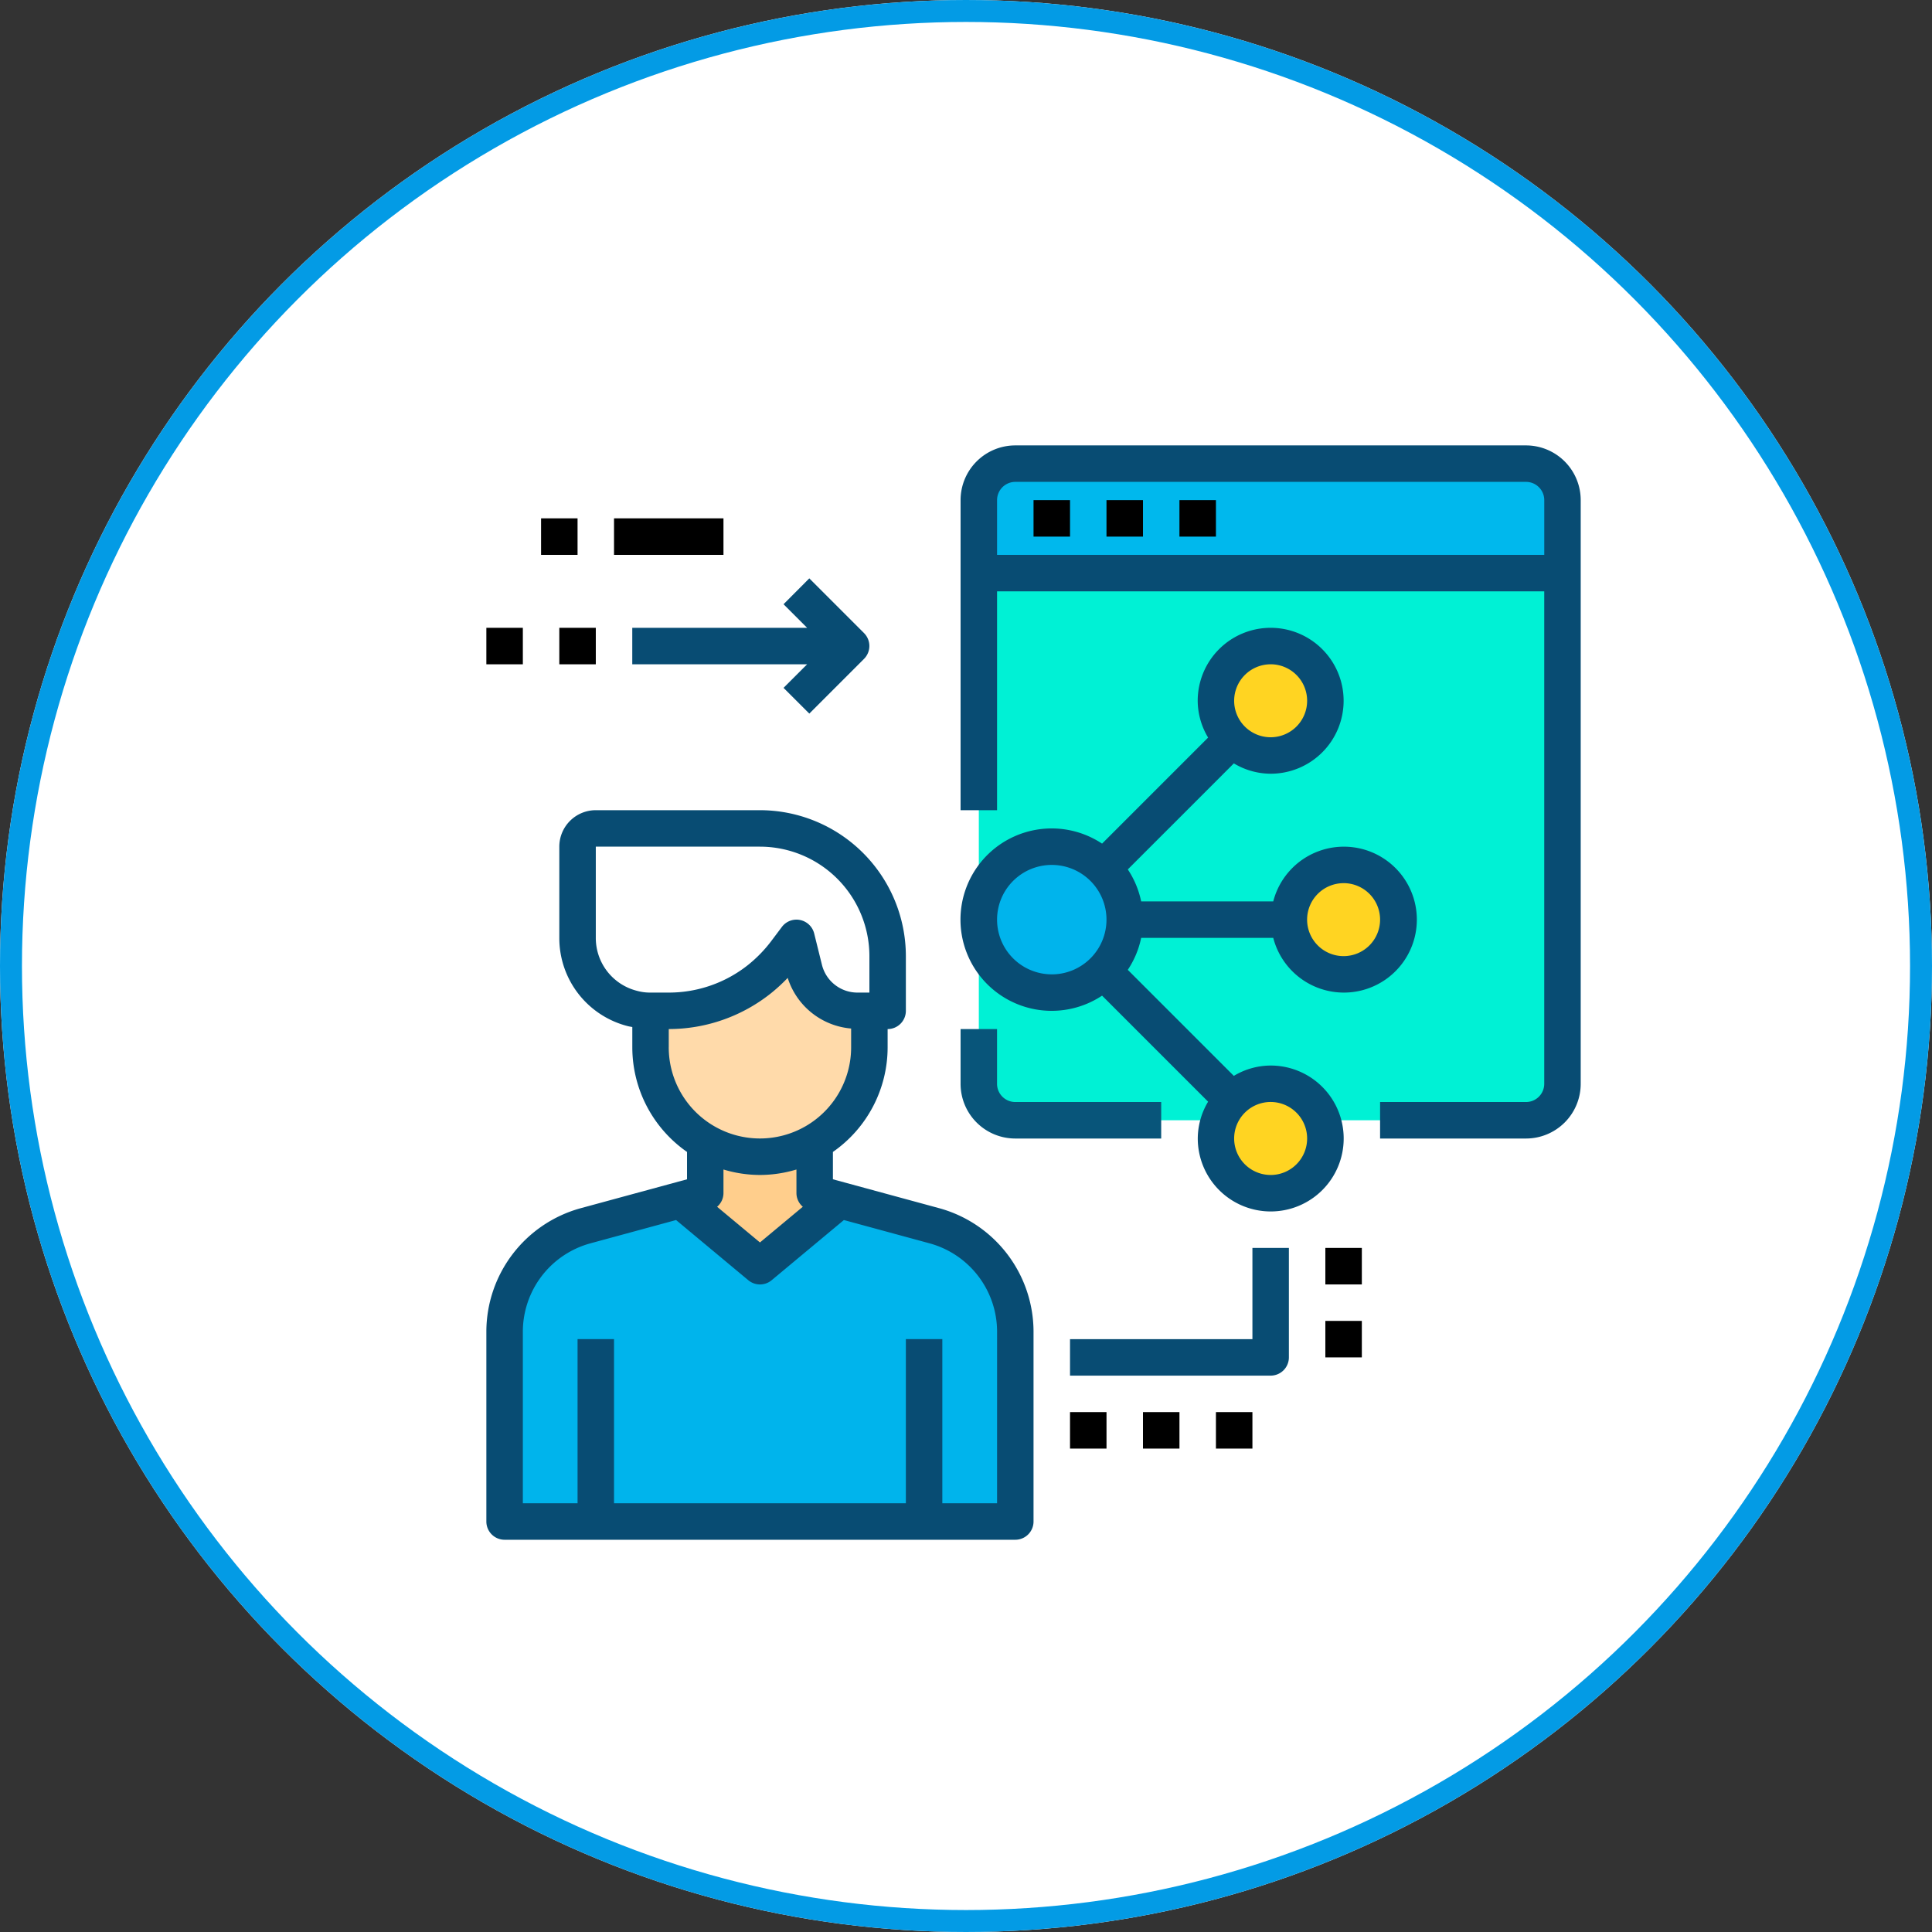 <svg xmlns="http://www.w3.org/2000/svg" width="88" height="88" viewBox="0 0 88 88">
  <rect x="0" y="0" width="88" height="88" fill="#333333" stroke="none"/>
  <g id="Grupo_25003" data-name="Grupo 25003" transform="translate(-235 -3084)">
    <g id="Elipse_1361" data-name="Elipse 1361" transform="translate(235 3084)" fill="#fff" stroke="#039be5" stroke-width="1">
      <circle cx="44" cy="44" r="44" stroke="none"/>
      <circle cx="44" cy="44" r="43.5" fill="none"/>
    </g>
    <g id="administrador-web_1_" data-name="administrador-web (1)" transform="translate(257.153 3104.288)">
      <path id="Trazado_9156" data-name="Trazado 9156" d="M242.585,56V79.262a1.667,1.667,0,0,1-1.662,1.662H217.662A1.667,1.667,0,0,1,216,79.262V56Zm0,0" transform="translate(-193.569 -50.185)" fill="#00f1d5"/>
      <g id="Grupo_24933" data-name="Grupo 24933" transform="translate(33.231 9.138)">
        <path id="Trazado_9157" data-name="Trazado 9157" d="M324.835,281.659a2.484,2.484,0,0,0-4.1-.931,2.355,2.355,0,0,0-.581.931,2.3,2.3,0,0,0-.15.831,2.492,2.492,0,1,0,4.985,0A2.305,2.305,0,0,0,324.835,281.659Zm0,0" transform="translate(-320 -260.059)" fill="#ffd422"/>
        <path id="Trazado_9158" data-name="Trazado 9158" d="M356.985,186.492A2.492,2.492,0,1,1,354.492,184,2.492,2.492,0,0,1,356.985,186.492Zm0,0" transform="translate(-348.677 -174.031)" fill="#ffd422"/>
        <path id="Trazado_9159" data-name="Trazado 9159" d="M322.492,88A2.492,2.492,0,1,1,320,90.492,2.492,2.492,0,0,1,322.492,88Zm0,0" transform="translate(-320 -88)" fill="#ffd422"/>
      </g>
      <path id="Trazado_9160" data-name="Trazado 9160" d="M221.695,176.972a3.323,3.323,0,1,1-2.351-.972A3.323,3.323,0,0,1,221.695,176.972Zm0,0" transform="translate(-193.59 -157.723)" fill="#00b4ec"/>
      <path id="Trazado_9161" data-name="Trazado 9161" d="M27.108,345.607H8v-8.657a5,5,0,0,1,3.672-4.81l4.337-1.18,3.622,3.016,3.622-3.016,4.337,1.18a5,5,0,0,1,3.672,4.81v8.657Zm0,0" transform="translate(-7.169 -296.592)" fill="#00b4ec"/>
      <path id="Trazado_9162" data-name="Trazado 9162" d="M92.365,308.162l-3.622,3.016-3.622-3.016,1.13-.307V305.52a4.951,4.951,0,0,0,4.985,0v2.335Zm0,0" transform="translate(-76.282 -273.793)" fill="#ffce8c"/>
      <path id="Trazado_9163" data-name="Trazado 9163" d="M79,217.437a2.5,2.5,0,0,0,2.417,1.886h.548v1.662a4.985,4.985,0,0,1-7.477,4.312,4.788,4.788,0,0,1-1.03-.789A4.94,4.94,0,0,1,72,220.985v-1.662h.831a6.612,6.612,0,0,0,4.154-1.462,6.9,6.9,0,0,0,1.163-1.2l.5-.664Zm0,0" transform="translate(-64.523 -193.569)" fill="#ffdaaa"/>
      <path id="Trazado_9164" data-name="Trazado 9164" d="M48.308,174.846a6.612,6.612,0,0,1-4.154,1.462h-.831a3.039,3.039,0,0,1-.831-.108A3.317,3.317,0,0,1,40,172.985v-4.154a.831.831,0,0,1,.831-.831h7.477a5.815,5.815,0,0,1,5.815,5.815v2.492H52.744a2.5,2.5,0,0,1-2.417-1.886l-.357-1.437-.5.664A6.9,6.9,0,0,1,48.308,174.846Zm0,0" transform="translate(-35.846 -150.554)" fill="#fff"/>
      <path id="Trazado_9165" data-name="Trazado 9165" d="M217.662,8h23.262a1.667,1.667,0,0,1,1.662,1.662v3.323H216V9.662A1.667,1.667,0,0,1,217.662,8Zm0,0" transform="translate(-193.569 -7.169)" fill="#00b8ed"/>
      <path id="Trazado_9166" data-name="Trazado 9166" d="M222.048,99.938a3.277,3.277,0,0,0-1.677.471l-4.83-4.83a4.12,4.12,0,0,0,.609-1.456h6.017a3.323,3.323,0,1,0,0-1.662h-6.017a4.125,4.125,0,0,0-.608-1.456l4.83-4.83a3.283,3.283,0,0,0,1.677.471,3.323,3.323,0,1,0-3.323-3.323A3.277,3.277,0,0,0,219.2,85l-4.83,4.83a4.154,4.154,0,1,0,0,6.924l4.83,4.83a3.277,3.277,0,0,0-.471,1.677,3.323,3.323,0,1,0,3.323-3.323Zm3.323-8.308a1.662,1.662,0,1,1-1.662,1.662A1.662,1.662,0,0,1,225.371,91.631Zm-3.323-9.969a1.662,1.662,0,1,1-1.662,1.662A1.662,1.662,0,0,1,222.048,81.662Zm-9.969,14.123a2.492,2.492,0,1,1,2.492-2.492A2.492,2.492,0,0,1,212.079,95.785Zm9.969,9.138a1.662,1.662,0,1,1,1.662-1.662A1.662,1.662,0,0,1,222.048,104.923Zm0,0" transform="translate(-186.325 -71.692)" fill="#084c73"/>
      <path id="Trazado_9167" data-name="Trazado 9167" d="M233.754,0H210.492A2.492,2.492,0,0,0,208,2.492V16.615h1.662V6.646h24.923V29.077a.831.831,0,0,1-.831.831h-6.646v1.662h6.646a2.492,2.492,0,0,0,2.492-2.492V2.492A2.492,2.492,0,0,0,233.754,0ZM209.662,4.985V2.492a.831.831,0,0,1,.831-.831h23.262a.831.831,0,0,1,.831.831V4.985Zm0,0" transform="translate(-186.4)" fill="#084c73"/>
      <path id="Trazado_9168" data-name="Trazado 9168" d="M210.492,260.985h6.646v-1.662h-6.646a.831.831,0,0,1-.831-.831V256H208v2.492A2.492,2.492,0,0,0,210.492,260.985Zm0,0" transform="translate(-186.4 -229.415)" fill="#08557a"/>
      <path id="Trazado_9169" data-name="Trazado 9169" d="M264.308,356.154H256v1.662h9.138a.831.831,0,0,0,.831-.831V352h-1.661Zm0,0" transform="translate(-229.415 -315.446)" fill="#084c73"/>
      <path id="Trazado_9170" data-name="Trazado 9170" d="M256,424h1.662v1.662H256Zm0,0" transform="translate(-229.415 -379.969)"/>
      <path id="Trazado_9171" data-name="Trazado 9171" d="M288,424h1.662v1.662H288Zm0,0" transform="translate(-258.092 -379.969)"/>
      <path id="Trazado_9172" data-name="Trazado 9172" d="M368,352h1.662v1.662H368Zm0,0" transform="translate(-329.785 -315.446)"/>
      <path id="Trazado_9173" data-name="Trazado 9173" d="M368,384h1.662v1.662H368Zm0,0" transform="translate(-329.785 -344.123)"/>
      <path id="Trazado_9174" data-name="Trazado 9174" d="M320,424h1.662v1.662H320Zm0,0" transform="translate(-286.769 -379.969)"/>
      <path id="Trazado_9175" data-name="Trazado 9175" d="M64,60.593v1.662h7.964L70.89,63.328,72.064,64.5l2.492-2.492a.831.831,0,0,0,0-1.175l-2.492-2.492L70.89,59.519l1.074,1.074Zm0,0" transform="translate(-57.354 -52.285)" fill="#084c73"/>
      <path id="Trazado_9176" data-name="Trazado 9176" d="M240,24h1.662v1.662H240Zm0,0" transform="translate(-215.077 -21.508)"/>
      <path id="Trazado_9177" data-name="Trazado 9177" d="M272,24h1.662v1.662H272Zm0,0" transform="translate(-243.754 -21.508)"/>
      <path id="Trazado_9178" data-name="Trazado 9178" d="M304,24h1.662v1.662H304Zm0,0" transform="translate(-272.431 -21.508)"/>
      <path id="Trazado_9179" data-name="Trazado 9179" d="M32,80h1.662v1.662H32Zm0,0" transform="translate(-28.677 -71.692)"/>
      <path id="Trazado_9180" data-name="Trazado 9180" d="M0,80H1.662v1.662H0Zm0,0" transform="translate(0 -71.692)"/>
      <path id="Trazado_9181" data-name="Trazado 9181" d="M56,32h4.985v1.662H56Zm0,0" transform="translate(-50.185 -28.677)"/>
      <path id="Trazado_9182" data-name="Trazado 9182" d="M24,32h1.662v1.662H24Zm0,0" transform="translate(-21.508 -28.677)"/>
      <path id="Trazado_9183" data-name="Trazado 9183" d="M20.639,178.132l-4.854-1.32v-1.246a5.808,5.808,0,0,0,2.492-4.765v-.831a.831.831,0,0,0,.831-.831v-2.492A6.654,6.654,0,0,0,12.462,160H4.985a1.662,1.662,0,0,0-1.662,1.662v4.154a4.136,4.136,0,0,0,3.1,4.015c.074.021.15.03.225.046v.924a5.809,5.809,0,0,0,2.492,4.765v1.246l-4.857,1.321A5.84,5.84,0,0,0,0,183.743V192.4a.831.831,0,0,0,.831.831H24.092a.831.831,0,0,0,.831-.831v-8.657A5.841,5.841,0,0,0,20.639,178.132ZM4.985,165.815v-4.154h7.477a4.99,4.99,0,0,1,4.985,4.985v1.662H16.9a1.667,1.667,0,0,1-1.612-1.255l-.356-1.437a.831.831,0,0,0-.642-.614.778.778,0,0,0-.165-.017.831.831,0,0,0-.664.332l-.5.665a6.113,6.113,0,0,1-1.023,1.052,5.8,5.8,0,0,1-3.629,1.274H7.477a2.238,2.238,0,0,1-.626-.083A2.481,2.481,0,0,1,4.985,165.815ZM8.308,170.8v-.831a7.469,7.469,0,0,0,4.676-1.647,7.836,7.836,0,0,0,.742-.684,3.323,3.323,0,0,0,2.889,2.307v.854a4.154,4.154,0,0,1-8.308,0Zm4.154,5.815a5.78,5.78,0,0,0,1.662-.249v1.08a.822.822,0,0,0,.29.617l-1.952,1.626-1.952-1.625a.822.822,0,0,0,.29-.618v-1.08A5.78,5.78,0,0,0,12.462,176.615Zm10.8,14.954H20.769v-7.477H19.108v7.477H5.815v-7.477H4.154v7.477H1.662v-7.826a4.174,4.174,0,0,1,3.06-4.009l3.919-1.066,3.29,2.741a.831.831,0,0,0,1.064,0l3.29-2.741,3.916,1.065a4.176,4.176,0,0,1,3.062,4.009Zm0,0" transform="translate(0 -143.385)" fill="#084c73"/>
    </g>
  </g>
</svg>
